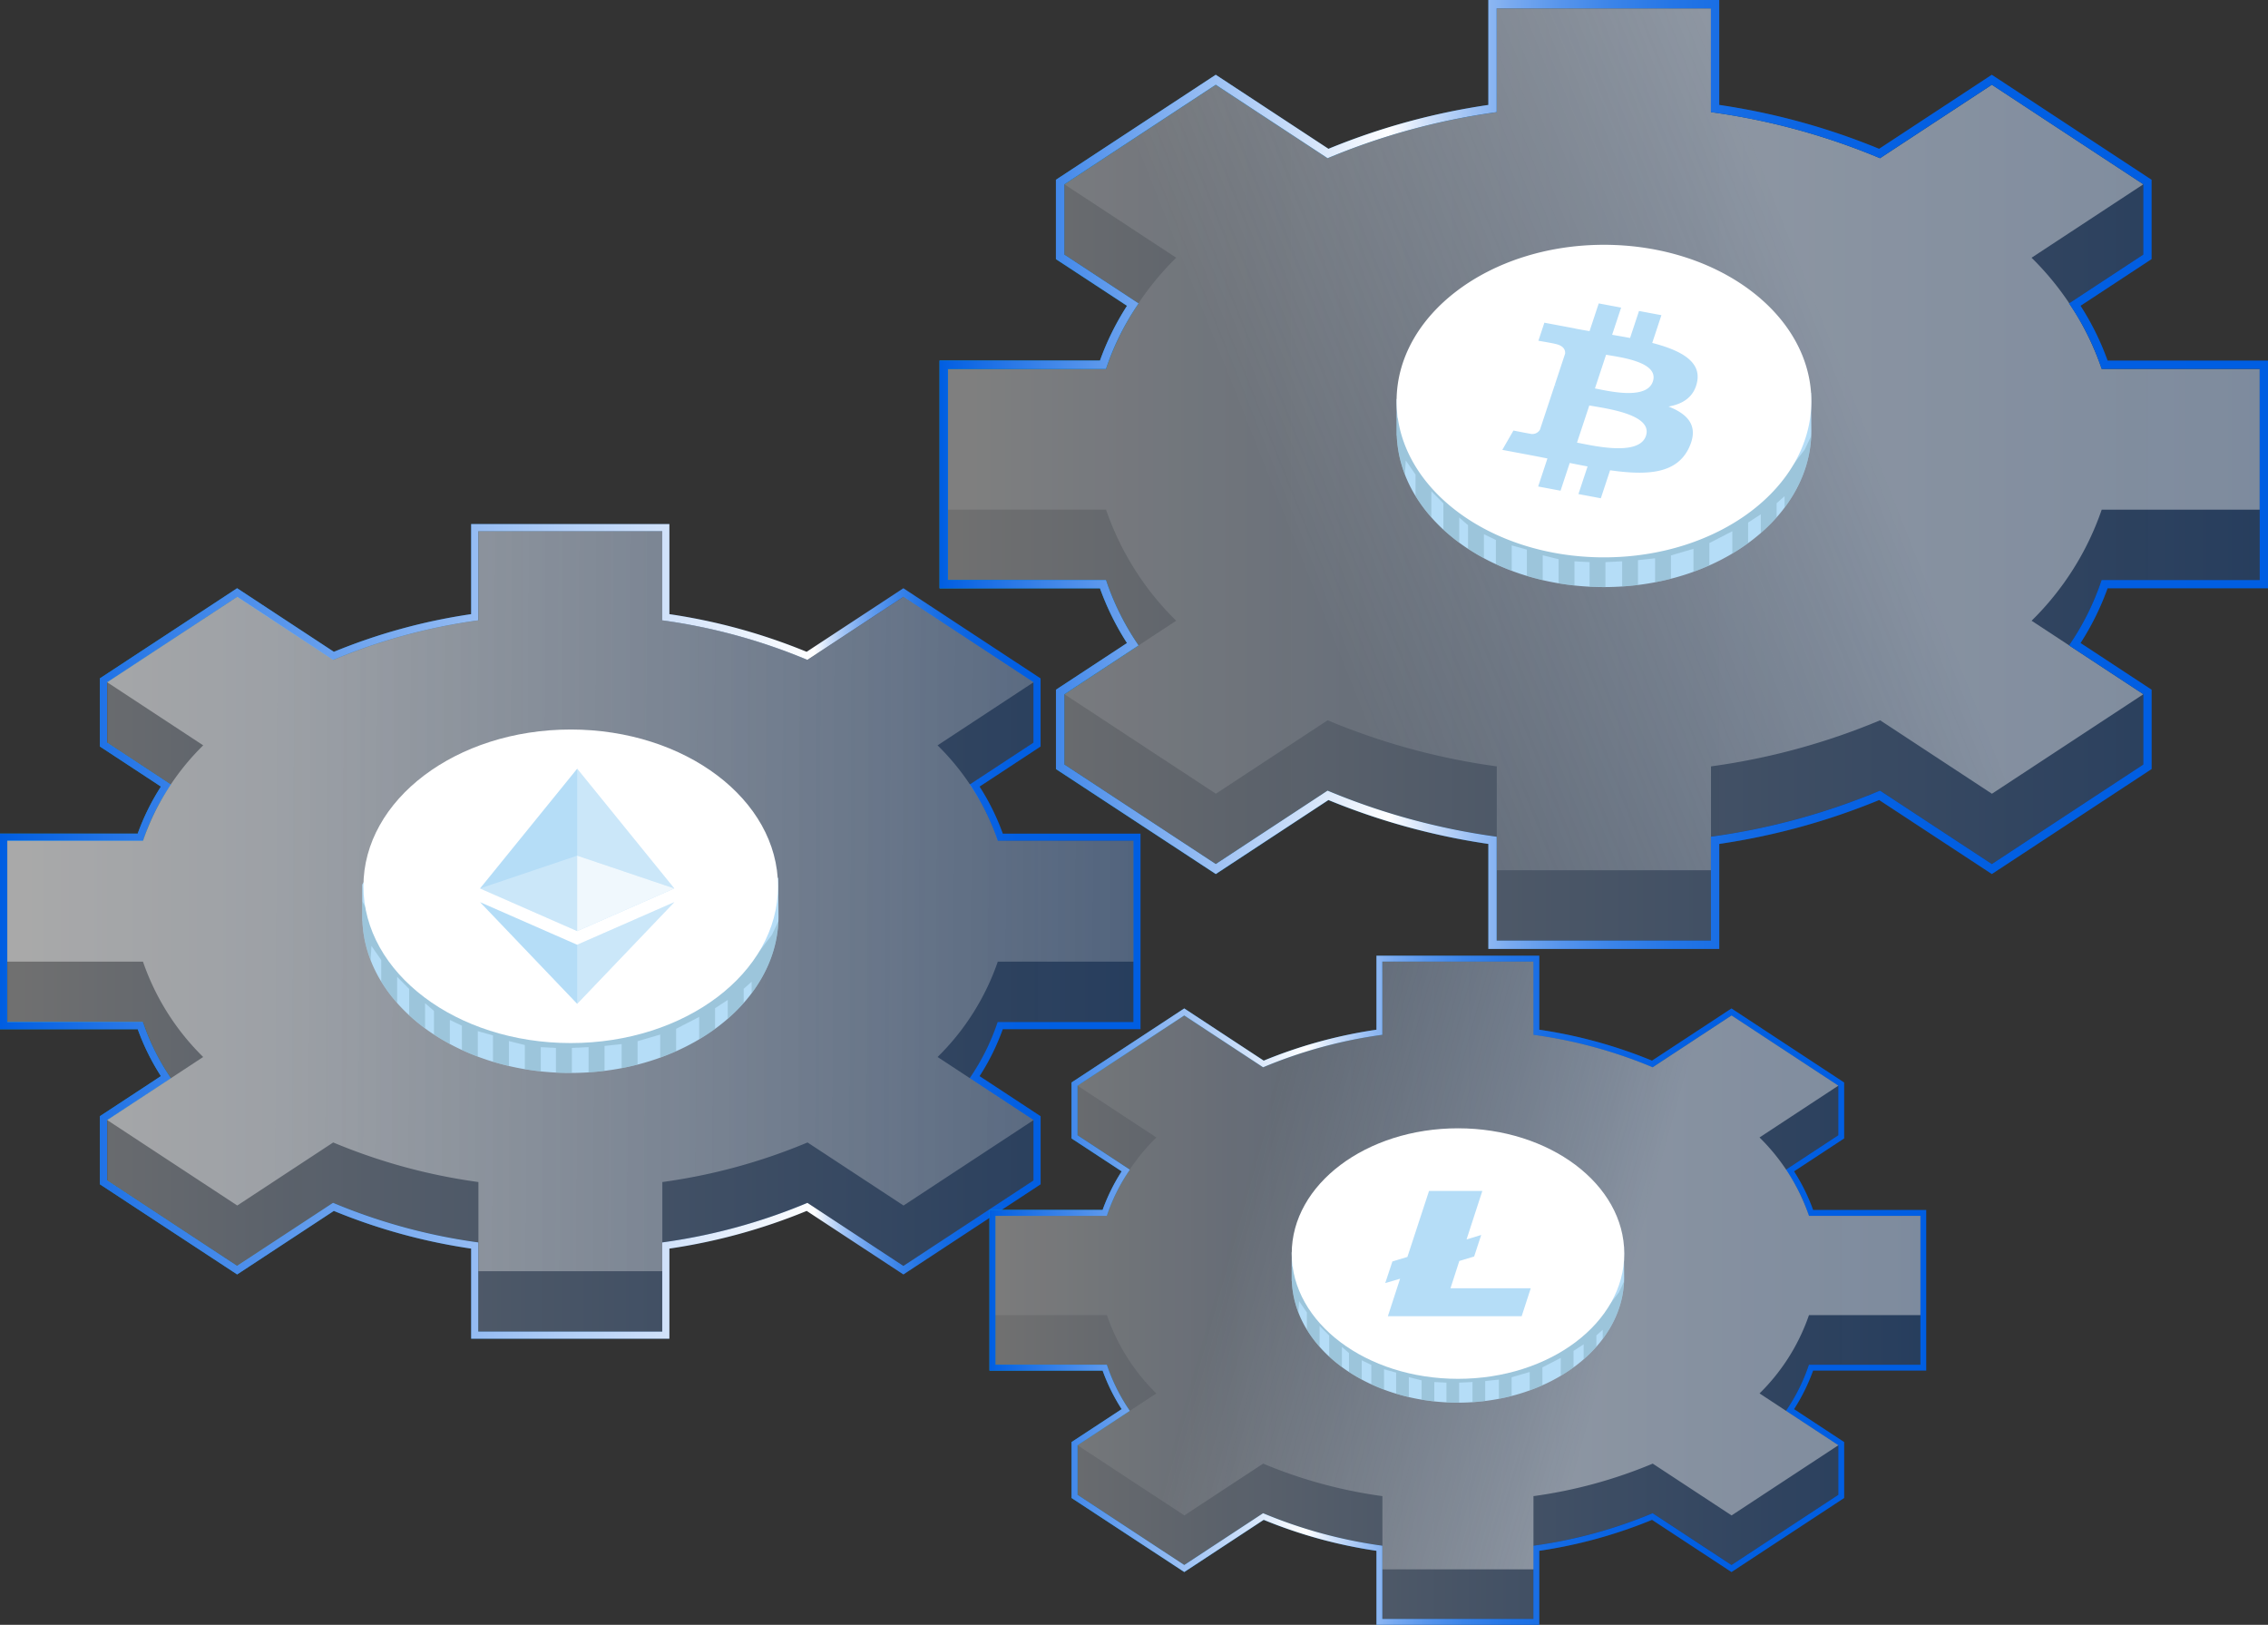 <svg id="a1904e64-1755-4e94-9d6a-99f10fa1da47" data-name="Слой 1" xmlns="http://www.w3.org/2000/svg" xmlns:xlink="http://www.w3.org/1999/xlink" viewBox="0 0 317.078 227.13">
  <rect x="0" y="0" width="317.078" height="227.13" fill="#333333" stroke="none"/>
  <defs>
    <linearGradient id="a950178c-7292-4f2e-a089-2511b77690a0" data-name="Безымянный градиент 22" x1="7.06" y1="149.465" x2="166.511" y2="149.465" gradientUnits="userSpaceOnUse">
      <stop offset="0" stop-color="#009ee2"/>
      <stop offset="0.037" stop-color="#009be2" stop-opacity="0.951"/>
      <stop offset="0.306" stop-color="#0085e2" stop-opacity="0.617"/>
      <stop offset="0.546" stop-color="#0075e2" stop-opacity="0.352"/>
      <stop offset="0.749" stop-color="#0068e2" stop-opacity="0.161"/>
      <stop offset="0.907" stop-color="#0061e2" stop-opacity="0.044"/>
      <stop offset="1" stop-color="#005ee2" stop-opacity="0"/>
    </linearGradient>
    <linearGradient id="a00af999-e0fa-4516-b2a7-2fc2c087f9ec" data-name="Безымянный градиент 75" x1="7.06" y1="149.465" x2="166.511" y2="149.465" gradientUnits="userSpaceOnUse">
      <stop offset="0" stop-color="#005ee2"/>
      <stop offset="0.714" stop-color="#fff"/>
      <stop offset="0.716" stop-color="#f6f9fe"/>
      <stop offset="0.728" stop-color="#c8dcf9"/>
      <stop offset="0.741" stop-color="#9dc1f4"/>
      <stop offset="0.755" stop-color="#77a9f0"/>
      <stop offset="0.77" stop-color="#5795ec"/>
      <stop offset="0.787" stop-color="#3b84e9"/>
      <stop offset="0.805" stop-color="#2576e6"/>
      <stop offset="0.828" stop-color="#146be4"/>
      <stop offset="0.855" stop-color="#0963e3"/>
      <stop offset="0.893" stop-color="#025fe2"/>
      <stop offset="1" stop-color="#005ee2"/>
    </linearGradient>
    <linearGradient id="fc379d14-0909-4662-aac9-5d07f8ec8933" data-name="Безымянный градиент 12" x1="8.086" y1="149.465" x2="165.537" y2="149.465" gradientUnits="userSpaceOnUse">
      <stop offset="0" stop-color="#fff"/>
      <stop offset="1" stop-color="#005ee2" stop-opacity="0.8"/>
    </linearGradient>
    <linearGradient id="b2e329bd-9e13-4979-b19d-1ac912260e6c" data-name="Безымянный градиент 46" x1="219.391" y1="145.818" x2="-24.829" y2="144.763" gradientUnits="userSpaceOnUse">
      <stop offset="0" stop-color="#f5f5f5" stop-opacity="0.3"/>
      <stop offset="0.716" stop-color="#fff"/>
    </linearGradient>
    <linearGradient id="a47670d4-02e1-4ee8-8988-d48208acfd3a" x1="139.581" y1="85.589" x2="322.974" y2="85.589" xlink:href="#fc379d14-0909-4662-aac9-5d07f8ec8933"/>
    <linearGradient id="a11bb775-2f9c-4061-adfb-7e2c78d334b7" x1="189.033" y1="97.525" x2="293.472" y2="55.855" xlink:href="#b2e329bd-9e13-4979-b19d-1ac912260e6c"/>
    <linearGradient id="fd3222f2-c6ca-4394-90bc-e205369ddff6" x1="138.416" y1="85.589" x2="324.139" y2="85.589" xlink:href="#a950178c-7292-4f2e-a089-2511b77690a0"/>
    <linearGradient id="e777299c-d704-429e-bbd2-f01eddb3c0a1" data-name="Безымянный градиент 35" x1="138.416" y1="85.589" x2="324.139" y2="85.589" gradientUnits="userSpaceOnUse">
      <stop offset="0" stop-color="#005ee2"/>
      <stop offset="0.338" stop-color="#fff"/>
      <stop offset="0.343" stop-color="#f6f9fe"/>
      <stop offset="0.37" stop-color="#c8dcf9"/>
      <stop offset="0.4" stop-color="#9dc1f4"/>
      <stop offset="0.432" stop-color="#77a9f0"/>
      <stop offset="0.467" stop-color="#5795ec"/>
      <stop offset="0.506" stop-color="#3b84e9"/>
      <stop offset="0.55" stop-color="#2576e6"/>
      <stop offset="0.601" stop-color="#146be4"/>
      <stop offset="0.665" stop-color="#0963e3"/>
      <stop offset="0.753" stop-color="#025fe2"/>
      <stop offset="1" stop-color="#005ee2"/>
    </linearGradient>
    <linearGradient id="b7c28acf-f035-4154-859a-99951763b0bb" x1="145.397" y1="199.63" x2="276.358" y2="199.63" xlink:href="#a950178c-7292-4f2e-a089-2511b77690a0"/>
    <linearGradient id="af7faa19-0894-4d43-a9b3-6d2d443a3b08" x1="146.218" y1="199.63" x2="275.537" y2="199.63" xlink:href="#fc379d14-0909-4662-aac9-5d07f8ec8933"/>
    <linearGradient id="a232e580-399f-4108-b2e4-9fd4e26eb874" x1="145.397" y1="199.63" x2="276.358" y2="199.63" xlink:href="#e777299c-d704-429e-bbd2-f01eddb3c0a1"/>
    <linearGradient id="b482e6bf-a8d2-4656-aec0-cd5d7d36b6a5" data-name="Безымянный градиент 58" x1="171.492" y1="185.141" x2="233.734" y2="202.548" gradientUnits="userSpaceOnUse">
      <stop offset="0.144" stop-color="#f5f5f5" stop-opacity="0.2"/>
      <stop offset="1" stop-color="#fff"/>
    </linearGradient>
    <clipPath id="bf809cb9-749e-4889-8760-6fd4a9276319" transform="translate(-7.06 -19.267)">
      <path d="M260.255,74.205l-1.101-.785c-2.426-6.334-8.546-11.487-16.495-14.039l-1.484-1.367-3.808.108a38.288,38.288,0,0,0-6.063-.482c-12.671,0-23.435,6.126-27.379,14.661l-1.613,2.807v4.991l.023.073c.481,11.748,13.261,21.161,28.969,21.161,16.013,0,28.992-9.78,28.992-21.846Z" style="fill: none"/>
    </clipPath>
    <clipPath id="bb8e5f5b-e4e0-46ef-815d-ece3e92e44e8" transform="translate(-7.06 -19.267)">
      <path d="M115.859,142.028l-1.105-.788c-2.435-6.358-8.577-11.529-16.556-14.091l-1.49-1.372-3.822.108a38.428,38.428,0,0,0-6.085-.484c-12.717,0-23.521,6.149-27.48,14.714l-1.619,2.817v5.009l.023.074C58.208,159.808,71.035,169.255,86.801,169.255c16.072,0,29.099-9.816,29.099-21.927Z" style="fill: none"/>
    </clipPath>
    <clipPath id="e5077ba6-9b5e-43f5-981d-b84e36c91ab4" transform="translate(-7.06 -19.267)">
      <path d="M234.095,193.596l-.883-.629c-1.944-5.077-6.85-9.207-13.222-11.253l-1.19-1.095-3.053.086a30.689,30.689,0,0,0-4.86-.386c-10.156,0-18.784,4.91-21.946,11.751l-1.293,2.25v4l.018.059c.386,9.417,10.63,16.962,23.22,16.962,12.835,0,23.239-7.839,23.239-17.511Z" style="fill: none"/>
    </clipPath>
  </defs>
  <title>gears1</title>
  <g>
    <path d="M99.643,93.525v12.457a80.751,80.751,0,0,1,20.293,5.53l13.422-8.818,18.183,11.946v8.44l-8.915,5.857a31.328,31.328,0,0,1,3.916,7.861h18.969v25.335H146.539a31.327,31.327,0,0,1-3.91,7.849l8.915,5.858v8.44L133.361,196.225l-13.419-8.816A80.747,80.747,0,0,1,99.643,192.941v12.464H73.928V192.941a80.75,80.75,0,0,1-20.3-5.532l-13.415,8.814L22.031,184.276v-8.44l8.912-5.855a31.329,31.329,0,0,1-3.91-7.849H8.06V136.798H27.03a31.328,31.328,0,0,1,3.916-7.861l-8.919-5.86V114.637l18.183-11.946,13.426,8.821a80.752,80.752,0,0,1,20.293-5.53V93.525h25.714M86.796,153.685c4.752,0,8.892-1.7,11.114-4.22-2.222-2.52-6.362-4.22-11.114-4.22s-8.891,1.7-11.114,4.22c2.222,2.52,6.362,4.22,11.114,4.22m13.846-61.16H72.928V105.117a81.448,81.448,0,0,0-19.189,5.266L40.759,101.855l-.549-.361-.549.361L21.478,113.801l-.451.296v9.519l.451.296,8.082,5.31a32.298,32.298,0,0,0-3.247,6.575H7.06v27.335h19.256A32.301,32.301,0,0,0,29.557,169.695l-8.075,5.306-.451.296v9.519l.451.296,18.183,11.946.549.361.549-.361,12.97-8.521a81.44,81.44,0,0,0,19.196,5.269v12.599h27.714v-12.599a81.437,81.437,0,0,0,19.196-5.269l12.973,8.524.549.361.549-.361,18.183-11.946.451-.296v-9.519l-.451-.296-8.079-5.308a32.294,32.294,0,0,0,3.241-6.562h19.256V135.798H147.258a32.301,32.301,0,0,0-3.247-6.575l8.078-5.308.451-.296V114.1l-.451-.296-18.183-11.946-.549-.361-.549.361L119.832,110.383a81.45,81.45,0,0,0-19.189-5.266V92.525Zm-23.555,56.94c2.218-2.004,5.836-3.22,9.708-3.22s7.491,1.216,9.708,3.22c-2.218,2.004-5.836,3.22-9.708,3.22s-7.49-1.216-9.708-3.22Z" transform="translate(-7.06 -19.267)" style="fill: url(#a950178c-7292-4f2e-a089-2511b77690a0)"/>
    <path d="M99.643,93.525v12.457a80.751,80.751,0,0,1,20.293,5.53l13.422-8.818,18.183,11.946v8.44l-8.915,5.857a31.328,31.328,0,0,1,3.916,7.861h18.969v25.335H146.539a31.327,31.327,0,0,1-3.91,7.849l8.915,5.858v8.44L133.361,196.225l-13.419-8.816A80.747,80.747,0,0,1,99.643,192.941v12.464H73.928V192.941a80.75,80.75,0,0,1-20.3-5.532l-13.415,8.814L22.031,184.276v-8.44l8.912-5.855a31.329,31.329,0,0,1-3.91-7.849H8.06V136.798H27.03a31.328,31.328,0,0,1,3.916-7.861l-8.919-5.86V114.637l18.183-11.946,13.426,8.821a80.752,80.752,0,0,1,20.293-5.53V93.525h25.714M86.796,153.685c4.752,0,8.892-1.7,11.114-4.22-2.222-2.52-6.362-4.22-11.114-4.22s-8.891,1.7-11.114,4.22c2.222,2.52,6.362,4.22,11.114,4.22m13.846-61.16H72.928V105.117a81.448,81.448,0,0,0-19.189,5.266L40.759,101.855l-.549-.361-.549.361L21.478,113.801l-.451.296v9.519l.451.296,8.082,5.31a32.298,32.298,0,0,0-3.247,6.575H7.06v27.335h19.256A32.301,32.301,0,0,0,29.557,169.695l-8.075,5.306-.451.296v9.519l.451.296,18.183,11.946.549.361.549-.361,12.97-8.521a81.44,81.44,0,0,0,19.196,5.269v12.599h27.714v-12.599a81.437,81.437,0,0,0,19.196-5.269l12.973,8.524.549.361.549-.361,18.183-11.946.451-.296v-9.519l-.451-.296-8.079-5.308a32.294,32.294,0,0,0,3.241-6.562h19.256V135.798H147.258a32.301,32.301,0,0,0-3.247-6.575l8.078-5.308.451-.296V114.1l-.451-.296-18.183-11.946-.549-.361-.549.361L119.832,110.383a81.45,81.45,0,0,0-19.189-5.266V92.525Zm-23.555,56.94c2.218-2.004,5.836-3.22,9.708-3.22s7.491,1.216,9.708,3.22c-2.218,2.004-5.836,3.22-9.708,3.22s-7.49-1.216-9.708-3.22Z" transform="translate(-7.06 -19.267)" style="fill: url(#a00af999-e0fa-4516-b2a7-2fc2c087f9ec)"/>
    <path d="M146.568,136.798a31.328,31.328,0,0,0-3.916-7.861l8.915-5.857v-8.44l-18.183-11.946-13.422,8.818a80.752,80.752,0,0,0-20.293-5.53V93.525H73.954v12.457a80.752,80.752,0,0,0-20.293,5.53l-13.426-8.821L22.053,114.637v8.44l8.919,5.86a31.328,31.328,0,0,0-3.916,7.861H8.086v25.335H27.058a31.329,31.329,0,0,0,3.91,7.849l-8.912,5.855v8.44l18.183,11.946,13.415-8.814A80.75,80.75,0,0,0,73.954,192.941V205.405h25.714V192.941a80.747,80.747,0,0,0,20.3-5.532l13.419,8.816,18.183-11.946v-8.44l-8.915-5.858a31.327,31.327,0,0,0,3.91-7.849h18.972V136.798ZM86.822,145.245c4.752,0,8.892,1.7,11.114,4.22-2.222,2.52-6.362,4.22-11.114,4.22s-8.891-1.7-11.114-4.22C77.931,146.945,82.07,145.245,86.822,145.245Z" transform="translate(-7.06 -19.267)" style="opacity: 0.3;fill: url(#fc379d14-0909-4662-aac9-5d07f8ec8933)"/>
    <path d="M165.527,153.692V136.798H146.558a34.334,34.334,0,0,0-8.422-13.341l13.421-8.818L133.374,102.693l-13.422,8.818a80.753,80.753,0,0,0-20.293-5.53V93.525H73.945v12.457a80.753,80.753,0,0,0-20.293,5.53L40.226,102.691,22.043,114.637l13.425,8.82a34.333,34.333,0,0,0-8.422,13.341H8.077V153.692H27.049a34.334,34.334,0,0,0,8.415,13.329L22.047,175.836l18.183,11.946,13.415-8.814a80.749,80.749,0,0,0,20.3,5.532v12.464h25.714V184.501a80.749,80.749,0,0,0,20.3-5.532l13.419,8.816,18.183-11.946-13.42-8.817a34.334,34.334,0,0,0,8.415-13.329ZM86.813,153.685c-7.095,0-12.846-3.779-12.846-8.44s5.751-8.44,12.846-8.44,12.846,3.779,12.846,8.44S93.908,153.685,86.813,153.685Z" transform="translate(-7.06 -19.267)" style="opacity: 0.4;fill: url(#b2e329bd-9e13-4979-b19d-1ac912260e6c)"/>
    <g>
      <path d="M300.879,70.834a36.49,36.49,0,0,0-4.561-9.156l10.384-6.822V45.025L285.523,31.11,269.89,41.382A94.057,94.057,0,0,0,246.253,34.941V20.432H216.302V34.941a94.057,94.057,0,0,0-23.637,6.441L177.027,31.108,155.849,45.022v9.831L166.237,61.678a36.49,36.49,0,0,0-4.561,9.156H139.581v29.509h22.098a36.491,36.491,0,0,0,4.554,9.142l-10.38,6.82v9.831L177.032,140.05,192.658,129.784a94.055,94.055,0,0,0,23.644,6.444v14.518H246.253v-14.518a94.051,94.051,0,0,0,23.644-6.444l15.63,10.269L306.706,126.139v-9.831l-10.384-6.823a36.489,36.489,0,0,0,4.554-9.142H322.974v-29.509Zm-69.589,9.839c5.535,0,10.357,1.98,12.945,4.915-2.588,2.936-7.41,4.915-12.945,4.915s-10.357-1.98-12.945-4.915C220.934,82.653,225.755,80.673,231.29,80.673Z" transform="translate(-7.06 -19.267)" style="opacity: 0.3;fill: url(#a47670d4-02e1-4ee8-8988-d48208acfd3a)"/>
      <path d="M322.987,90.512V70.834H300.892a39.991,39.991,0,0,0-9.81-15.539l15.632-10.27L285.536,31.11,269.902,41.382A94.059,94.059,0,0,0,246.266,34.941V20.432H216.315V34.941A94.059,94.059,0,0,0,192.678,41.382L177.04,31.107,155.862,45.022,171.498,55.295a39.99,39.99,0,0,0-9.81,15.539H139.594V90.512h22.098a39.992,39.992,0,0,0,9.802,15.525l-15.627,10.267,21.179,13.915,15.626-10.266a94.054,94.054,0,0,0,23.644,6.444v14.518h29.951V126.397a94.053,94.053,0,0,0,23.644-6.444l15.63,10.269,21.179-13.915-15.631-10.27a39.991,39.991,0,0,0,9.802-15.525ZM231.303,90.504c-8.264,0-14.963-4.401-14.963-9.831s6.699-9.831,14.963-9.831,14.963,4.401,14.963,9.831S239.567,90.504,231.303,90.504Z" transform="translate(-7.06 -19.267)" style="opacity: 0.4;fill: url(#a11bb775-2f9c-4061-adfb-7e2c78d334b7)"/>
      <path d="M246.253,20.432V34.949a94.056,94.056,0,0,1,23.644,6.444l15.625-10.266,21.179,13.915v9.831l-10.38,6.82a36.488,36.488,0,0,1,4.555,9.142h22.098v29.509H300.879a36.49,36.49,0,0,1-4.561,9.156l10.388,6.825v9.831l-21.179,13.915L269.889,129.796a94.057,94.057,0,0,1-23.636,6.441v14.509H216.302V136.236a94.057,94.057,0,0,1-23.637-6.441L177.032,140.067,155.853,126.152v-9.831l10.384-6.822a36.491,36.491,0,0,1-4.561-9.156H139.581v-29.509h22.098a36.488,36.488,0,0,1,4.555-9.142l-10.384-6.823V45.039l21.179-13.915,15.63,10.269a94.051,94.051,0,0,1,23.644-6.444V20.432H246.253M231.265,90.504c5.535,0,10.357-1.98,12.945-4.915-2.588-2.936-7.41-4.915-12.945-4.915s-10.357,1.98-12.945,4.915c2.588,2.936,7.41,4.915,12.945,4.915m16.153-71.237H215.137V33.942a94.856,94.856,0,0,0-22.359,6.137l-15.111-9.928-.64-.42-.64.42L155.209,44.065l-.525.345V55.498l.525.345,9.41,6.183a37.62,37.62,0,0,0-3.775,7.644H138.416v31.839h22.426a37.623,37.623,0,0,0,3.782,7.658l-9.41,6.182-.525.345v11.088l.525.345,21.179,13.915.64.42.64-.42,15.114-9.93a94.872,94.872,0,0,0,22.351,6.134v14.667h32.281V137.244A94.87,94.87,0,0,0,269.769,131.11l15.119,9.933.64.42.64-.42,21.179-13.915.525-.345V115.696l-.525-.345-9.414-6.185a37.623,37.623,0,0,0,3.782-7.658h22.426V69.669H301.71a37.627,37.627,0,0,0-3.775-7.644L307.341,55.846l.525-.345V44.413l-.525-.345L286.162,30.154l-.64-.42-.64.42-15.106,9.925a94.863,94.863,0,0,0-22.359-6.137V19.267ZM219.957,85.589c2.583-2.334,6.798-3.751,11.308-3.751s8.725,1.417,11.308,3.751c-2.583,2.334-6.798,3.751-11.308,3.751s-8.725-1.417-11.308-3.751Z" transform="translate(-7.06 -19.267)" style="fill: url(#fd3222f2-c6ca-4394-90bc-e205369ddff6)"/>
      <path d="M246.253,20.432V34.941a94.056,94.056,0,0,1,23.637,6.441l15.633-10.271,21.179,13.915v9.831L296.318,61.678a36.495,36.495,0,0,1,4.561,9.156h22.095v29.509H300.876a36.489,36.489,0,0,1-4.554,9.142L306.706,116.308v9.831l-21.179,13.915-15.63-10.269a94.049,94.049,0,0,1-23.644,6.444v14.518H216.302v-14.518a94.054,94.054,0,0,1-23.644-6.444L177.032,140.05l-21.179-13.915v-9.831l10.38-6.82a36.491,36.491,0,0,1-4.554-9.142h-22.098v-29.509h22.095A36.49,36.49,0,0,1,166.237,61.678l-10.388-6.825V45.022l21.179-13.915,15.638,10.274A94.058,94.058,0,0,1,216.302,34.941V20.432H246.253M231.29,90.504c5.535,0,10.357-1.98,12.945-4.915-2.588-2.936-7.41-4.915-12.945-4.915s-10.356,1.98-12.945,4.915c2.588,2.936,7.41,4.915,12.945,4.915m16.128-71.237h-32.281V33.934a94.871,94.871,0,0,0-22.351,6.134L177.667,30.134l-.64-.42-.64.42L155.209,44.049l-.525.345V55.481l.525.345,9.414,6.185a37.624,37.624,0,0,0-3.782,7.658H138.416V101.508h22.429a37.623,37.623,0,0,0,3.775,7.644l-9.406,6.18-.525.345v11.088l.525.345,21.179,13.915.64.42.64-.42,15.107-9.925a94.859,94.859,0,0,0,22.359,6.137v14.675h32.281V137.235a94.857,94.857,0,0,0,22.359-6.137l15.111,9.928.64.42.64-.42L307.345,127.112l.525-.345V115.679l-.525-.345-9.41-6.183A37.618,37.618,0,0,0,301.71,101.508h22.429V69.669H301.713a37.626,37.626,0,0,0-3.782-7.658l9.409-6.182.525-.345V44.397l-.525-.345L286.162,30.137l-.64-.42-.64.42L269.769,40.067a94.87,94.87,0,0,0-22.351-6.134V19.267ZM219.982,85.589c2.583-2.334,6.798-3.751,11.308-3.751s8.725,1.417,11.308,3.751c-2.583,2.334-6.798,3.751-11.308,3.751s-8.725-1.417-11.308-3.751Z" transform="translate(-7.06 -19.267)" style="fill: url(#e777299c-d704-429e-bbd2-f01eddb3c0a1)"/>
    </g>
    <g>
      <path d="M221.438,153.685v10.237a66.323,66.323,0,0,1,16.673,4.544l11.018-7.239,14.934,9.812v6.932l-7.319,4.809a25.734,25.734,0,0,1,3.212,6.446h15.582v20.808H259.957a25.728,25.728,0,0,1-3.216,6.456l7.325,4.813v6.932l-14.934,9.812-11.027-7.245a66.324,66.324,0,0,1-16.667,4.542v10.231H200.318V235.344a66.323,66.323,0,0,1-16.667-4.542l-11.024,7.243-14.934-9.812v-6.932l7.322-4.811a25.731,25.731,0,0,1-3.216-6.456H146.218v-20.808h15.582a25.732,25.732,0,0,1,3.212-6.446l-7.322-4.811v-6.932l14.934-9.812,11.021,7.241a66.321,66.321,0,0,1,16.673-4.544v-10.237H221.438m-10.569,49.411c3.903,0,7.303-1.396,9.128-3.466-1.825-2.07-5.225-3.466-9.128-3.466s-7.303,1.396-9.128,3.466c1.825,2.07,5.225,3.466,9.128,3.466M222.259,152.864H199.496v10.348A66.889,66.889,0,0,0,183.73,167.539l-10.655-7.001-.451-.296-.451.296-14.934,9.812-.37.243v7.818l.37.243,6.636,4.36a26.527,26.527,0,0,0-2.662,5.39H145.397v22.451h15.813a26.533,26.533,0,0,0,2.667,5.4l-6.635,4.359-.37.243v7.818l.37.243,14.934,9.812.451.296.451-.296,10.658-7.002a66.899,66.899,0,0,0,15.761,4.325v10.342H222.259v-10.342a66.897,66.897,0,0,0,15.761-4.325l10.661,7.004.451.296.451-.296,14.934-9.812.37-.243v-7.818l-.37-.243-6.638-4.361a26.528,26.528,0,0,0,2.667-5.4h15.813V188.405H260.543a26.53,26.53,0,0,0-2.662-5.39l6.633-4.358.37-.243v-7.818l-.37-.243-14.934-9.812-.451-.296-.451.296-10.652,6.999A66.891,66.891,0,0,0,222.259,163.212V152.864Zm-19.364,46.766a13.343,13.343,0,0,1,15.948,0,13.343,13.343,0,0,1-15.948,0Z" transform="translate(-7.06 -19.267)" style="fill: url(#b7c28acf-f035-4154-859a-99951763b0bb)"/>
      <path d="M259.957,189.226a25.731,25.731,0,0,0-3.216-6.456l7.322-4.811V171.027l-14.934-9.812-11.024,7.243a66.324,66.324,0,0,0-16.667-4.542v-10.231h-21.12v10.231a66.324,66.324,0,0,0-16.667,4.542l-11.027-7.245-14.934,9.812V177.957l7.325,4.813a25.73,25.73,0,0,0-3.216,6.456H146.218V210.034h15.582a25.732,25.732,0,0,0,3.212,6.446l-7.319,4.809v6.932l14.934,9.812,11.018-7.239a66.323,66.323,0,0,0,16.673,4.544v10.237h21.12v-10.237a66.32,66.32,0,0,0,16.673-4.544l11.021,7.241,14.934-9.812v-6.932l-7.322-4.811a25.73,25.73,0,0,0,3.212-6.446h15.582V189.226Zm-49.07,6.938c3.903,0,7.303,1.396,9.128,3.466-1.825,2.07-5.225,3.466-9.128,3.466s-7.303-1.396-9.128-3.466C203.584,197.56,206.984,196.164,210.887,196.164Z" transform="translate(-7.06 -19.267)" style="opacity: 0.3;fill: url(#af7faa19-0894-4d43-a9b3-6d2d443a3b08)"/>
      <path d="M221.438,153.685v10.231a66.324,66.324,0,0,1,16.667,4.542l11.024-7.243,14.934,9.812v6.932l-7.322,4.811a25.728,25.728,0,0,1,3.216,6.456h15.58v20.808H259.955a25.73,25.73,0,0,1-3.212,6.446l7.322,4.811v6.932l-14.934,9.812-11.021-7.241a66.32,66.32,0,0,1-16.673,4.544v10.237H200.318v-10.237a66.322,66.322,0,0,1-16.673-4.544l-11.018,7.239-14.934-9.812v-6.932l7.319-4.809a25.732,25.732,0,0,1-3.212-6.446H146.218v-20.808h15.58a25.73,25.73,0,0,1,3.216-6.456l-7.325-4.813v-6.932l14.934-9.812,11.027,7.245a66.324,66.324,0,0,1,16.667-4.542V153.685h21.12m-10.551,49.411c3.903,0,7.303-1.396,9.128-3.466-1.825-2.07-5.225-3.466-9.128-3.466s-7.303,1.396-9.128,3.466c1.825,2.07,5.225,3.466,9.128,3.466M222.259,152.864H199.496v10.342a66.897,66.897,0,0,0-15.761,4.325l-10.661-7.004-.451-.296-.451.296-14.934,9.812-.37.243v7.818l.37.243,6.638,4.361a26.529,26.529,0,0,0-2.667,5.4H145.397v22.451h15.816a26.528,26.528,0,0,0,2.662,5.39l-6.632,4.358-.37.243v7.818l.37.243,14.934,9.812.451.296.451-.296L183.73,231.721a66.891,66.891,0,0,0,15.766,4.327v10.348H222.259v-10.348a66.888,66.888,0,0,0,15.766-4.327l10.655,7.001.451.296.451-.296,14.934-9.812.37-.243v-7.818l-.37-.243-6.636-4.36a26.526,26.526,0,0,0,2.662-5.39h15.815V188.405H260.545a26.527,26.527,0,0,0-2.667-5.4l6.635-4.359.37-.243v-7.818l-.37-.243-14.934-9.812-.451-.296-.451.296L238.02,167.531a66.897,66.897,0,0,0-15.761-4.325v-10.342Zm-19.346,46.767a13.343,13.343,0,0,1,15.948,0,13.343,13.343,0,0,1-15.948,0Z" transform="translate(-7.06 -19.267)" style="fill: url(#a232e580-399f-4108-b2e4-9fd4e26eb874)"/>
      <path d="M275.546,203.102v-13.876H259.966a28.199,28.199,0,0,0-6.917-10.957l11.023-7.242-14.934-9.812-11.024,7.243a66.325,66.325,0,0,0-16.667-4.542V153.685h-21.12V163.916a66.325,66.325,0,0,0-16.667,4.542l-11.027-7.245-14.934,9.812,11.026,7.244a28.199,28.199,0,0,0-6.917,10.957H146.227v13.876h15.582a28.2,28.2,0,0,0,6.912,10.948l-11.019,7.24,14.934,9.812,11.018-7.239a66.322,66.322,0,0,0,16.673,4.544v10.237h21.12v-10.237a66.321,66.321,0,0,0,16.673-4.544l11.021,7.241,14.934-9.812-11.022-7.242a28.2,28.2,0,0,0,6.912-10.948Zm-64.651-.006c-5.827,0-10.551-3.104-10.551-6.932s4.724-6.932,10.551-6.932,10.551,3.104,10.551,6.932S216.723,203.096,210.896,203.096Z" transform="translate(-7.06 -19.267)" style="opacity: 0.4;fill: url(#b482e6bf-a8d2-4656-aec0-cd5d7d36b6a5)"/>
    </g>
    <g>
      <path d="M260.255,74.205l-1.101-.785c-2.426-6.334-8.546-11.487-16.495-14.039l-1.484-1.367-3.808.108a38.288,38.288,0,0,0-6.063-.482c-12.671,0-23.435,6.126-27.379,14.661l-1.613,2.807v4.991l.023.073c.481,11.748,13.261,21.161,28.969,21.161,16.013,0,28.992-9.78,28.992-21.846Z" transform="translate(-7.06 -19.267)" style="fill: #b5ddf7"/>
      <g style="clip-path: url(#bf809cb9-749e-4889-8760-6fd4a9276319)">
        <polyline points="192.922 64.761 192.922 56.256 195.607 61.08 195.128 69.54 195.607 61.08 199.006 65.992 199.006 74.453 199.006 65.992 202.897 69.904 202.897 77.351 202.897 69.904 206.35 72.919 206.35 79.363 206.35 72.919 210.242 74.782 210.242 81.043 210.242 74.782 214.572 75.988 214.572 82.335 214.572 76.207 219.011 77.304 219.011 83.161 219.011 77.304 223.341 77.523 223.341 83.442 223.341 77.523 227.891 77.304 227.891 83.284 227.891 77.304 232.495 76.81 232.495 82.628 232.495 76.81 237.866 75.239 237.866 81.151 237.866 75.239 243.292 72.444 243.292 78.709 243.292 72.444 247.275 69.849 247.275 76.083 247.275 69.849 250.6 66.89 250.6 73.04 250.6 66.89 253.268 63.418 253.268 69.569 253.268 63.418 254.967 59.819 254.967 66.246 254.967 59.819 256.301 55.288 256.301 60.093 256.301 55.288" style="fill: none;stroke: #85afc1;stroke-miterlimit: 10;stroke-width: 2.217px;opacity: 0.5"/>
      </g>
      <path d="M231.303,97.179c-16.013,0-28.992-9.78-28.992-21.846s12.979-21.846,28.992-21.846,28.992,9.78,28.992,21.846S247.316,97.179,231.303,97.179Zm13.027-24.55c.569-2.862-2.325-4.401-6.279-5.427l1.283-3.878-3.131-.587-1.25,3.775c-.823-.156-1.667-.3-2.51-.445l1.259-3.8-3.131-.588-1.283,3.876c-.681-.117-1.352-.232-2-.355l.004-.012-4.32-.812-.834,2.521s2.325.401,2.276.426c1.268.239,1.497.871,1.459,1.374l-1.46,4.417c.087.016.199.041.326.078l-.332-.061-2.048,6.188a1.222,1.222,0,0,1-1.437.56c.033.034-2.276-.427-2.276-.427l-1.555,2.701,4.077.766c.757.143,1.5.294,2.231.434l-1.296,3.921,3.129.587,1.283-3.878c.855.173,1.685.335,2.497.487l-1.279,3.861,3.131.587L232.16,85.004c5.342.762,9.357.455,11.048-3.185,1.363-2.93-.067-4.622-2.877-5.724C242.378,75.74,243.918,74.725,244.329,72.629ZM237.172,80.191c-.966,2.932-7.516,1.346-9.64.949l1.721-5.195C231.377,76.344,238.185,77.135,237.172,80.191Zm.969-7.604c-.882,2.667-6.333,1.311-8.1.979l1.558-4.711C233.367,69.187,239.062,69.805,238.141,72.587Z" transform="translate(-7.06 -19.267)" style="fill: #fff;fill-rule: evenodd"/>
    </g>
    <g>
      <path d="M115.859,142.028l-1.105-.788c-2.435-6.358-8.577-11.529-16.556-14.091l-1.49-1.372-3.822.108a38.428,38.428,0,0,0-6.085-.484c-12.717,0-23.521,6.149-27.48,14.714l-1.619,2.817v5.009l.023.074c.483,11.791,13.31,21.239,29.076,21.239,16.072,0,29.099-9.816,29.099-21.927Z" transform="translate(-7.06 -19.267)" style="fill: #b5ddf7"/>
      <g style="clip-path: url(#bb8e5f5b-e4e0-46ef-815d-ece3e92e44e8)">
        <polyline points="48.304 132.619 48.304 124.084 51 128.925 50.519 137.416 51 128.925 54.41 133.855 54.41 142.347 54.41 133.855 58.316 137.782 58.316 145.256 58.316 137.782 61.782 140.808 61.782 147.275 61.782 140.808 65.688 142.678 65.688 148.961 65.688 142.678 70.034 143.888 70.034 150.259 70.034 144.108 74.49 145.209 74.49 151.087 74.49 145.209 78.836 145.429 78.836 151.37 78.836 145.429 83.402 145.209 83.402 151.211 83.402 145.209 88.023 144.713 88.023 150.553 88.023 144.713 93.414 143.136 93.414 149.07 93.414 143.136 98.86 140.331 98.86 146.619 98.86 140.331 102.858 137.727 102.858 143.983 102.858 137.727 106.195 134.756 106.195 140.93 106.195 134.756 108.872 131.272 108.872 137.446 108.872 131.272 110.578 127.66 110.578 134.11 110.578 127.66 111.916 123.112 111.916 127.935 111.916 123.112" style="fill: none;stroke: #85afc1;stroke-miterlimit: 10;stroke-width: 2.225px;opacity: 0.5"/>
      </g>
      <g>
        <path d="M86.849,165.074c-16.006,0-28.98-9.811-28.98-21.915s12.974-21.915,28.98-21.915,28.98,9.811,28.98,21.915S102.855,165.074,86.849,165.074Zm14.479-21.615L87.751,126.723l-13.581,16.738,13.581,5.962Zm.011,1.913-13.588,5.96-13.581-5.958,13.581,14.215Z" transform="translate(-7.06 -19.267)" style="fill: #fff;fill-rule: evenodd"/>
        <g>
          <path d="M87.751,126.723v12.149l13.579,4.588Zm0,24.611v8.255l13.588-14.216Z" transform="translate(-7.06 -19.267)" style="fill: #fff;fill-opacity: 0.298"/>
          <path d="M87.751,149.423l13.579-5.962-13.579-4.586Z" transform="translate(-7.06 -19.267)" style="fill: #fff;fill-opacity: 0.801"/>
          <path d="M74.17,143.461l13.581,5.962V138.875Z" transform="translate(-7.06 -19.267)" style="fill: #fff;fill-opacity: 0.298"/>
        </g>
      </g>
    </g>
    <g>
      <path d="M234.095,193.596l-.883-.629c-1.944-5.077-6.85-9.207-13.222-11.253l-1.19-1.095-3.053.086a30.689,30.689,0,0,0-4.86-.386c-10.156,0-18.784,4.91-21.946,11.751l-1.293,2.25v4l.018.059c.386,9.417,10.63,16.962,23.22,16.962,12.835,0,23.239-7.839,23.239-17.511Z" transform="translate(-7.06 -19.267)" style="fill: #b5ddf7"/>
      <g style="clip-path: url(#e5077ba6-9b5e-43f5-981d-b84e36c91ab4)">
        <polyline points="178.723 182.202 178.723 175.385 180.876 179.252 180.491 186.033 180.876 179.252 183.599 183.189 183.599 189.971 183.599 183.189 186.719 186.325 186.719 192.294 186.719 186.325 189.486 188.741 189.486 193.906 189.486 188.741 192.606 190.235 192.606 195.253 192.606 190.235 196.076 191.201 196.076 196.289 196.076 191.377 199.635 192.256 199.635 196.951 199.635 192.256 203.106 192.432 203.106 197.176 203.106 192.432 206.752 192.256 206.752 197.049 206.752 192.256 210.443 191.86 210.443 196.524 210.443 191.86 214.748 190.601 214.748 195.34 214.748 190.601 219.097 188.36 219.097 193.382 219.097 188.36 222.29 186.281 222.29 191.277 222.29 186.281 224.955 183.909 224.955 188.839 224.955 183.909 227.093 181.126 227.093 186.056 227.093 181.126 228.455 178.241 228.455 183.393 228.455 178.241 229.524 174.609 229.524 178.461 229.524 174.609" style="fill: none;stroke: #85afc1;stroke-miterlimit: 10;stroke-width: 1.777px;opacity: 0.5"/>
      </g>
      <path d="M210.896,212.01c-12.839,0-23.246-7.839-23.246-17.51s10.407-17.51,23.246-17.51,23.246,7.839,23.246,17.51S223.735,212.01,210.896,212.01Zm-8.097-13.993-1.707,5.238h18.706l1.268-3.908H209.847l1.232-3.812,2.073-.625.988-3.01-2.049.625,2.207-6.781h-7.452L203.823,194.969l-2.098.635-1,3.019Z" transform="translate(-7.06 -19.267)" style="fill: #fff;fill-rule: evenodd"/>
    </g>
  </g>
</svg>
